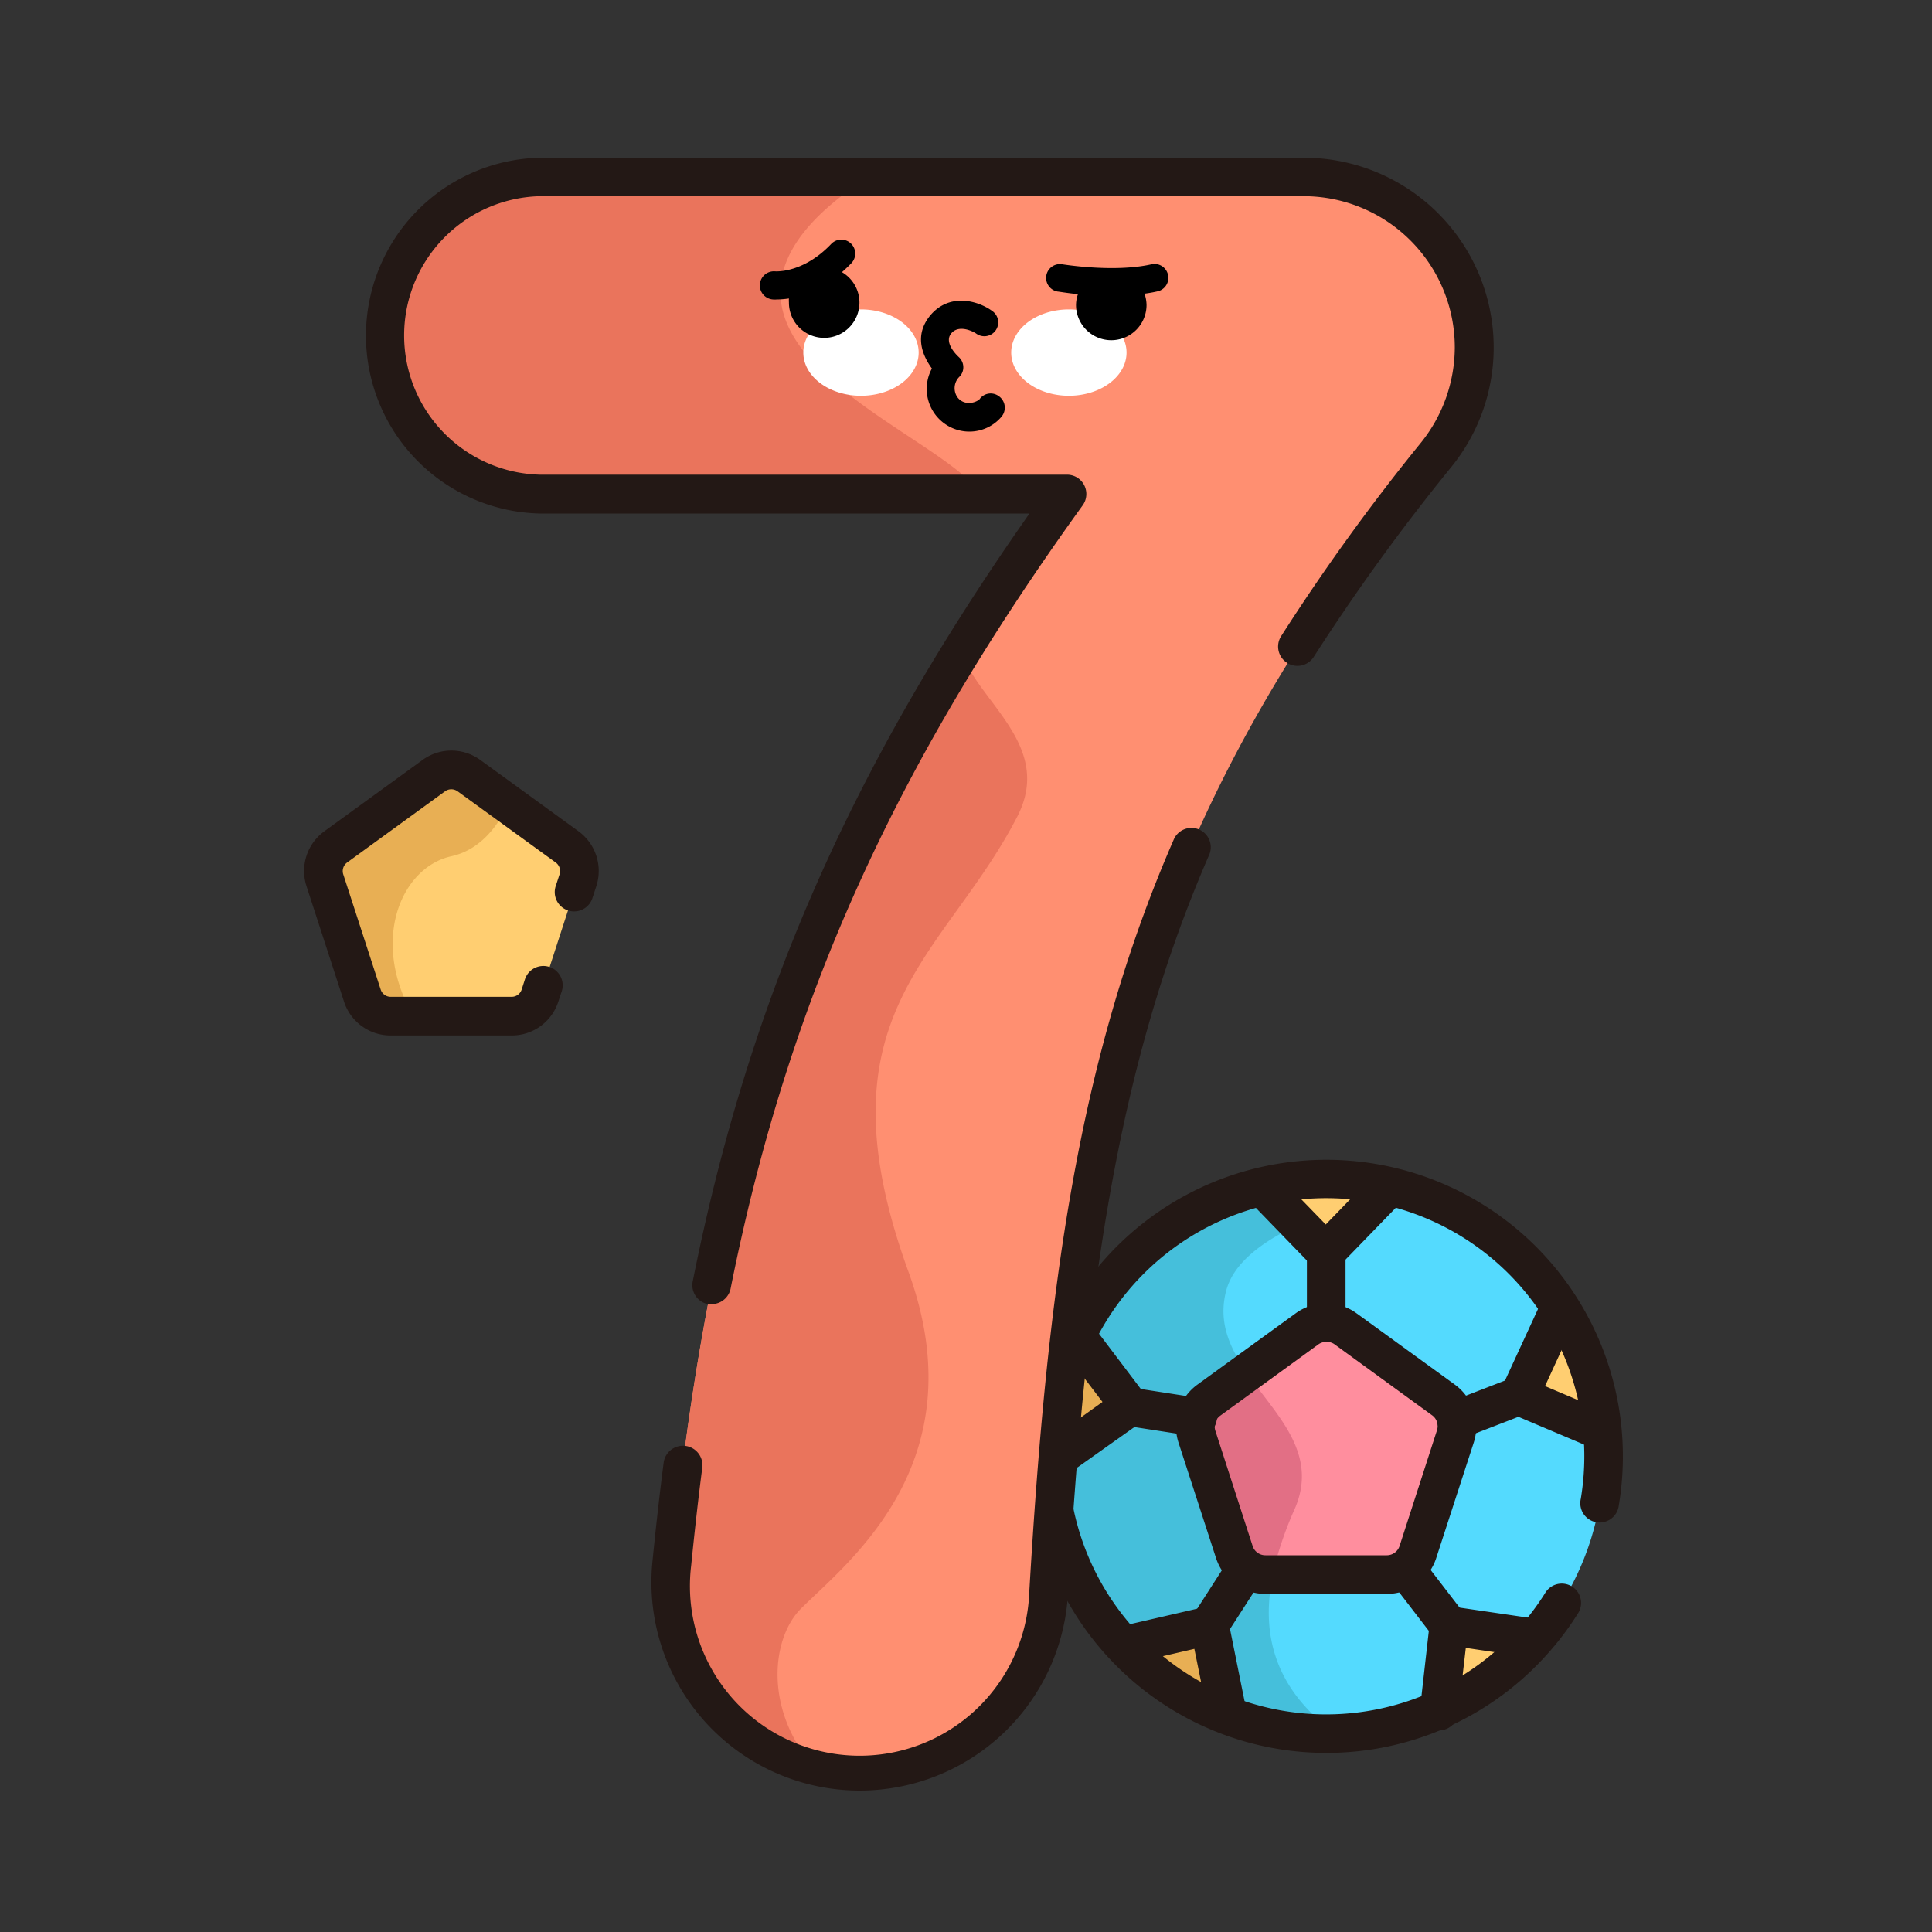 <?xml version="1.0" standalone="no"?><!DOCTYPE svg PUBLIC "-//W3C//DTD SVG 1.1//EN" "http://www.w3.org/Graphics/SVG/1.1/DTD/svg11.dtd"><svg t="1743844005194" class="icon" viewBox="0 0 1024 1024" version="1.1" xmlns="http://www.w3.org/2000/svg" p-id="2777" xmlns:xlink="http://www.w3.org/1999/xlink" width="32" height="32"><rect x="0" y="0" width="1024" height="1024" fill="#333333" stroke="none"/><path d="M702.925 771.891m-146.995 0a146.995 146.995 0 1 0 293.99 0 146.995 146.995 0 1 0-293.99 0Z" fill="#54DAFE" p-id="2778"></path><path d="M745.318 631.142a146.995 146.995 0 1 0-42.394 287.744h5.12c-56.934-40.96-30.72-96.717-21.248-119.603 19.354-46.643-48.691-69.53-36.966-114.893 7.27-29.03 59.187-45.363 95.488-53.248z" fill="#45BFDB" p-id="2779"></path><path d="M702.925 663.962l31.744-32.768h-63.488l31.744 32.768zM824.218 698.317l-19.046 41.421 41.984 17.766-22.938-59.187zM762.829 906.906l50.33-38.707-45.107-6.605-5.222 45.312z" fill="#FFCE71" p-id="2780"></path><path d="M596.582 871.834l53.453 34.355-9.011-44.698-44.442 10.342zM571.341 709.171l-9.677 62.72 37.222-26.368-27.546-36.352z" fill="#E8AF54" p-id="2781"></path><path d="M702.822 929.075a157.184 157.184 0 1 1 155.187-131.277 10.24 10.24 0 1 1-20.173-3.328 136.806 136.806 0 1 0-33.382 69.069 140.288 140.288 0 0 0 14.387-18.995 10.24 10.24 0 1 1 17.306 10.906 154.675 154.675 0 0 1-16.538 21.811 156.723 156.723 0 0 1-116.787 51.814z" fill="#231815" p-id="2782"></path><path d="M692.736 704.256l-52.019 37.837a17.306 17.306 0 0 0-6.298 19.354l19.866 61.184A17.306 17.306 0 0 0 670.72 834.56h64.307a17.357 17.357 0 0 0 16.486-11.93l19.866-61.184a17.306 17.306 0 0 0-6.298-19.354l-52.019-37.837a17.357 17.357 0 0 0-20.326 0z" fill="#FF8E9E" p-id="2783"></path><path d="M660.736 727.552l-19.354 14.029a18.534 18.534 0 0 0-6.707 20.48l19.354 59.597a18.432 18.432 0 0 0 17.562 12.749h2.867a195.379 195.379 0 0 1 12.083-35.379c12.237-29.338-10.445-49.306-25.805-71.475z" fill="#E26F85" p-id="2784"></path><path d="M735.078 844.8H670.72a27.443 27.443 0 0 1-26.214-19.046L624.64 764.621a27.494 27.494 0 0 1 9.984-30.72l52.07-37.786a27.341 27.341 0 0 1 32.358 0l52.07 37.786a27.494 27.494 0 0 1 9.984 30.72l-19.866 61.133a27.443 27.443 0 0 1-26.163 19.046z m-32.154-133.581a7.117 7.117 0 0 0-4.147 1.331l-52.07 37.837a7.117 7.117 0 0 0-2.56 7.885l19.866 61.44a7.117 7.117 0 0 0 6.707 4.608h64.307a7.117 7.117 0 0 0 6.758-4.864l19.866-61.44a7.066 7.066 0 0 0-2.611-7.885l-52.019-37.837a7.27 7.27 0 0 0-4.096-1.075z m-10.24-6.963zM702.925 674.15a10.24 10.24 0 0 1-7.373-3.072l-31.744-32.768a10.24 10.24 0 0 1 0-14.438 10.24 10.24 0 0 1 14.49 0l24.371 25.139 24.371-25.139a10.24 10.24 0 0 1 14.746 14.234l-31.795 32.768a10.24 10.24 0 0 1-7.066 3.277z" fill="#231815" p-id="2785"></path><path d="M702.925 709.683a10.24 10.24 0 0 1-10.24-10.24v-36.915a10.24 10.24 0 0 1 20.48 0v36.915a10.24 10.24 0 0 1-10.24 10.24zM847.155 768a10.24 10.24 0 0 1-3.994-0.819l-41.984-17.766a10.24 10.24 0 0 1-5.581-5.734 10.547 10.547 0 0 1 0.256-7.987l19.098-41.421a10.24 10.24 0 1 1 18.586 8.55l-14.643 31.846 32.256 13.67a10.24 10.24 0 0 1-3.994 19.661z" fill="#231815" p-id="2786"></path><path d="M772.096 762.88a10.24 10.24 0 0 1-3.738-19.814l34.406-13.312a10.24 10.24 0 0 1 7.424 19.098l-34.406 13.312a10.24 10.24 0 0 1-3.686 0.717zM762.88 917.146h-1.178a10.24 10.24 0 0 1-9.062-11.418l5.12-45.312a10.24 10.24 0 0 1 11.674-8.96l45.107 6.605a10.24 10.24 0 1 1-2.97 20.48l-34.662-5.12-4.045 34.765a10.24 10.24 0 0 1-9.984 8.96z" fill="#231815" p-id="2787"></path><path d="M768.922 872.96a10.24 10.24 0 0 1-8.141-4.045L738.304 839.68a10.24 10.24 0 0 1 16.23-12.442l22.477 29.235a10.24 10.24 0 0 1-8.09 16.486zM650.24 916.48a10.24 10.24 0 0 1-10.24-8.243l-6.963-34.304-33.997 7.885a10.24 10.24 0 1 1-4.659-19.917l44.39-10.24a10.24 10.24 0 0 1 12.39 7.936l9.011 44.698a10.24 10.24 0 0 1-8.038 12.083 9.267 9.267 0 0 1-1.894 0.102z" fill="#231815" p-id="2788"></path><path d="M640.256 872.909a9.933 9.933 0 0 1-5.53-1.638 10.24 10.24 0 0 1-3.072-14.131l19.917-31.027a10.24 10.24 0 0 1 17.254 11.059l-19.968 31.027a10.24 10.24 0 0 1-8.602 4.71zM561.664 782.131a10.24 10.24 0 0 1-5.888-18.586l28.57-20.48-21.146-27.75a10.24 10.24 0 1 1 16.333-12.339l27.494 36.352a10.24 10.24 0 0 1-2.253 14.541l-37.171 26.368a10.24 10.24 0 0 1-5.939 1.894z" fill="#231815" p-id="2789"></path><path d="M633.958 761.19a8.346 8.346 0 0 1-1.587 0l-36.454-5.632a10.24 10.24 0 0 1 3.123-20.224l36.454 5.632a10.24 10.24 0 0 1-1.536 20.48z" fill="#231815" p-id="2790"></path><path d="M565.504 261.837H286.106a84.019 84.019 0 0 1-84.019-84.019 84.07 84.07 0 0 1 84.019-84.07H691.2A90.317 90.317 0 0 1 781.312 184.32a90.931 90.931 0 0 1-20.224 56.986c-158.259 196.966-190.362 345.293-205.568 603.392A100.25 100.25 0 0 1 455.68 938.803a100.25 100.25 0 0 1-99.686-110.08c21.504-218.317 72.499-376.986 209.51-566.886z" fill="#FF8F71" p-id="2791"></path><path d="M430.541 935.526c-25.6-30.259-21.504-67.482-5.99-82.944 24.269-24.269 93.901-76.8 56.986-178.432-49.715-136.909 18.79-166.042 57.6-241.254 19.456-37.683-20.48-60.518-29.645-87.398-95.59 155.187-135.219 297.677-153.6 483.226a100.198 100.198 0 0 0 74.65 106.803zM413.645 153.958c0.41-23.398 21.094-43.776 46.899-60.211H286.106a84.07 84.07 0 0 0 0 168.09h233.779C502.426 235.52 412.672 203.315 413.645 153.958z" fill="#EA745C" p-id="2792"></path><path d="M455.68 949.043a110.438 110.438 0 0 1-109.875-121.344c1.792-18.022 3.789-35.84 5.939-52.378a10.24 10.24 0 0 1 20.48 2.56c-2.15 16.538-4.096 33.997-5.888 51.866a89.958 89.958 0 1 0 179.2 14.08c9.37-159.59 25.6-282.112 76.8-399.36a10.24 10.24 0 0 1 18.739 8.192c-49.971 114.688-65.792 235.52-75.059 392.653A110.592 110.592 0 0 1 455.68 949.043zM377.19 691.2a8.806 8.806 0 0 1-1.997 0 10.24 10.24 0 0 1-8.038-12.032c29.747-148.941 83.456-271.718 178.483-406.989H286.106a94.31 94.31 0 0 1 0-188.57H691.2a100.557 100.557 0 0 1 78.08 163.84A1100.134 1100.134 0 0 0 696.32 348.16a10.24 10.24 0 0 1-17.306-10.957 1116.672 1116.672 0 0 1 73.984-102.4A80.998 80.998 0 0 0 771.072 184.32 80.179 80.179 0 0 0 691.2 103.987H286.106a73.83 73.83 0 0 0 0 147.61h279.398a10.24 10.24 0 0 1 8.346 16.23c-100.506 139.264-156.314 263.424-186.624 415.232a10.24 10.24 0 0 1-10.035 8.141z" fill="#231815" p-id="2793"></path><path d="M425.779 186.88a30.566 22.886 0 1 0 61.133 0 30.566 22.886 0 1 0-61.133 0Z" fill="#FFFFFF" p-id="2794"></path><path d="M535.962 186.88a30.566 22.886 0 1 0 61.133 0 30.566 22.886 0 1 0-61.133 0Z" fill="#FFFFFF" p-id="2795"></path><path d="M619.059 145.613a7.322 7.322 0 0 0-8.755-5.53c-19.968 4.506-47.002 0-47.258 0a7.322 7.322 0 1 0-2.509 14.438c0.461 0 4.608 0.768 10.803 1.382a17.766 17.766 0 0 0-1.024 5.734 18.688 18.688 0 1 0 37.376 0 19.405 19.405 0 0 0-1.075-5.99q3.533-0.461 6.912-1.229a7.322 7.322 0 0 0 5.53-8.806zM446.106 144.384c1.69-1.485 3.379-3.072 5.12-4.864a7.322 7.322 0 0 0-10.65-10.24c-14.592 15.36-28.979 14.592-29.747 14.541A7.322 7.322 0 1 0 409.6 158.72a12.186 12.186 0 0 0 2.099 0 44.493 44.493 0 0 0 6.451-0.512 13.21 13.21 0 0 0 0 2.048 18.688 18.688 0 1 0 28.416-15.821zM529.306 209.92a7.219 7.219 0 0 0-10.24 1.843 9.114 9.114 0 0 1-6.144 1.792 7.27 7.27 0 0 1-5.683-3.328 8.499 8.499 0 0 1 1.28-10.547 7.066 7.066 0 0 0 2.048-5.376 7.322 7.322 0 0 0-2.458-5.12c-0.307-0.307-8.09-7.322-3.994-12.39s11.827-1.024 13.261 0a7.322 7.322 0 0 0 8.704-11.827c-7.885-5.837-23.296-9.933-33.382 2.662-8.038 10.24-3.994 20.48 1.229 27.699a22.63 22.63 0 0 0 19.661 33.434 22.323 22.323 0 0 0 17.357-8.038 7.475 7.475 0 0 0-1.638-10.803z" p-id="2796"></path><path d="M229.939 411.136l-52.019 37.734a15.872 15.872 0 0 0-5.734 17.664l19.866 61.133a15.821 15.821 0 0 0 15.053 10.906H271.36a15.821 15.821 0 0 0 15.053-10.906l3.686-11.366 5.53-17.05 8.909-27.443 1.741-5.12a15.872 15.872 0 0 0-5.734-17.664l-52.07-37.888a15.667 15.667 0 0 0-18.534 0z" fill="#FFCE71" p-id="2797"></path><path d="M248.474 411.136a15.667 15.667 0 0 0-18.534 0l-52.019 37.734a15.872 15.872 0 0 0-5.734 17.664l19.866 61.133a15.821 15.821 0 0 0 15.053 10.906h11.981c-23.091-39.987-6.502-78.848 20.122-84.736 14.899-3.277 24.32-15.36 30.157-27.546z" fill="#E8AF54" p-id="2798"></path><path d="M271.36 548.813H207.104a25.907 25.907 0 0 1-24.781-17.971l-19.866-61.133a26.01 26.01 0 0 1 9.472-29.133l51.968-37.734a25.958 25.958 0 0 1 30.72 0l51.968 37.734a26.01 26.01 0 0 1 9.472 29.133l-1.946 5.939a10.24 10.24 0 1 1-19.456-6.349l1.946-5.939a5.632 5.632 0 0 0-2.048-6.195l-52.07-37.786a5.683 5.683 0 0 0-6.554 0l-51.968 37.786a5.632 5.632 0 0 0-2.048 6.195l19.866 61.133a5.581 5.581 0 0 0 5.12 3.84H271.36a5.581 5.581 0 0 0 5.12-3.84l1.741-5.427a10.24 10.24 0 0 1 19.507 6.349l-1.792 5.427a25.907 25.907 0 0 1-24.576 17.971z" fill="#231815" p-id="2799"></path></svg>